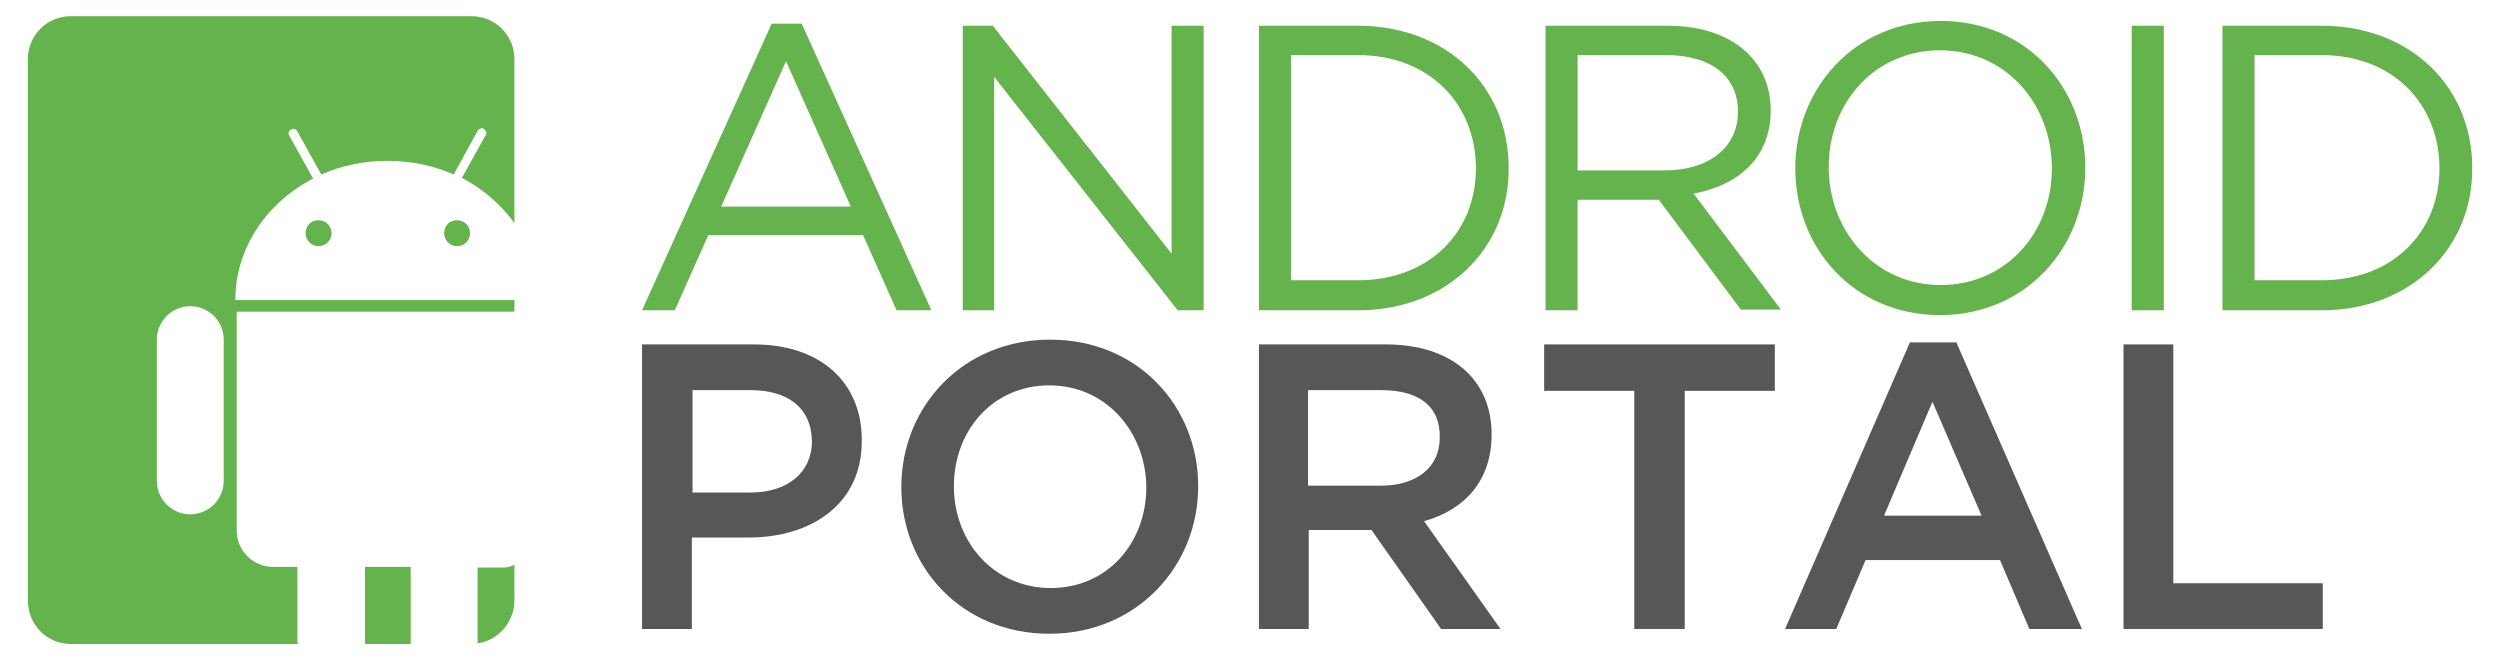 <?xml version="1.0" encoding="UTF-8" standalone="no"?>
<svg
   xmlns:dc="http://purl.org/dc/elements/1.1/"
   xmlns:cc="http://creativecommons.org/ns#"
   xmlns:rdf="http://www.w3.org/1999/02/22-rdf-syntax-ns#"
   xmlns:svg="http://www.w3.org/2000/svg"
   xmlns="http://www.w3.org/2000/svg"
   version="1.1"
   id="svg8821"
   viewBox="0 0 380 100"
   height="100"
   width="380">
  <defs
     id="defs8823" />
  <g
     transform="translate(0,-952.362)"
     id="layer1">
    <path
       id="path7040"
       style="fill:#65b34c;fill-opacity:1;fill-rule:nonzero;stroke:none"
       d="m 141.569,999.527 -5.29,0 -5.082,-11.41 -23.546,0 -5.082,11.41 -4.979,0 19.707,-43.564 4.564,0 19.709,43.564 z m -22.094,-37.859 -9.854,22.093 19.707,0 -9.854,-22.093 z" />
    <path
       id="path7042"
       style="fill:#65b34c;fill-opacity:1;fill-rule:nonzero;stroke:none"
       d="m 178.183,956.275 4.771,0 0,43.252 -3.941,0 -27.901,-35.474 0,35.474 -4.771,0 0,-43.252 4.564,0 27.175,34.644 0,-34.644 0.104,0 z" />
    <path
       id="path7044"
       style="fill:#65b34c;fill-opacity:1;fill-rule:nonzero;stroke:none"
       d="m 206.397,999.527 -15.04,0 0,-43.252 15.04,0 c 13.588,0 22.922,9.335 22.922,21.575 0.104,12.239 -9.335,21.677 -22.922,21.677 z m 0,-38.792 -10.165,0 0,34.229 10.165,0 c 10.891,0 17.944,-7.364 17.944,-17.011 0,-9.646 -6.949,-17.218 -17.944,-17.218 z" />
    <path
       id="path7046"
       style="fill:#65b34c;fill-opacity:1;fill-rule:nonzero;stroke:none"
       d="m 264.689,999.527 -12.55,-16.802 -12.344,0 0,16.802 -4.875,0 0,-43.252 18.567,0 c 9.543,0 15.661,5.082 15.661,12.861 0,7.261 -4.979,11.41 -11.72,12.655 l 13.276,17.633 -6.016,0 0,0.104 z m -11.512,-38.792 -13.381,0 0,17.529 13.277,0 c 6.43,0 11.098,-3.319 11.098,-8.92 0,-5.394 -4.045,-8.609 -10.994,-8.609 z" />
    <path
       id="path7048"
       style="fill:#65b34c;fill-opacity:1;fill-rule:nonzero;stroke:none"
       d="m 294.873,1000.253 c -13.172,0 -21.989,-10.269 -21.989,-22.301 0,-12.031 8.92,-22.404 22.093,-22.404 13.174,0 21.99,10.269 21.99,22.301 0,12.031 -8.92,22.404 -22.094,22.404 z m 0,-40.245 c -9.854,0 -16.906,7.883 -16.906,17.738 0,9.854 7.156,17.944 17.01,17.944 9.854,0 16.907,-7.883 16.907,-17.738 0,-9.854 -7.054,-17.944 -17.011,-17.944 z" />
    <path
       id="path7050"
       style="fill:#65b34c;fill-opacity:1;fill-rule:nonzero;stroke:none"
       d="m 324.02,999.527 4.875,0 0,-43.253 -4.875,0 0,43.253 z" />
    <path
       id="path7052"
       style="fill:#65b34c;fill-opacity:1;fill-rule:nonzero;stroke:none"
       d="m 352.855,999.527 -15.04,0 0,-43.252 15.04,0 c 13.588,0 22.924,9.335 22.924,21.575 0.102,12.239 -9.336,21.677 -22.924,21.677 z m 0,-38.792 -10.165,0 0,34.229 10.165,0 c 10.891,0 17.944,-7.364 17.944,-17.011 0,-9.646 -6.949,-17.218 -17.944,-17.218 z" />
    <path
       id="path7054"
       style="fill:#575757;fill-opacity:1;fill-rule:nonzero;stroke:none"
       d="m 113.77,1034.067 -8.609,0 0,13.9 -7.572,0 0,-43.254 17.011,0 c 10.061,0 16.389,5.705 16.389,14.521 0.104,9.75 -7.676,14.832 -17.219,14.832 z m 0.311,-22.404 -8.816,0 0,15.559 8.816,0 c 5.705,0 9.335,-3.112 9.335,-7.78 -0.104,-5.186 -3.734,-7.779 -9.335,-7.779 z" />
    <path
       id="path7056"
       style="fill:#575757;fill-opacity:1;fill-rule:nonzero;stroke:none"
       d="m 159.513,1048.693 c -13.276,0 -22.509,-10.061 -22.509,-22.301 0,-12.24 9.336,-22.405 22.613,-22.405 13.276,0 22.509,10.061 22.509,22.301 0,12.136 -9.336,22.405 -22.613,22.405 z m 0,-37.756 c -8.609,0 -14.521,6.846 -14.521,15.351 0,8.505 6.12,15.455 14.729,15.455 8.609,0 14.521,-6.846 14.521,-15.351 -0.104,-8.505 -6.224,-15.455 -14.729,-15.455 z" />
    <path
       id="path7058"
       style="fill:#575757;fill-opacity:1;fill-rule:nonzero;stroke:none"
       d="m 219.05,1047.967 -10.58,-15.04 -9.543,0 0,15.04 -7.571,0 0,-43.254 19.293,0 c 9.957,0 16.078,5.29 16.078,13.693 0,7.156 -4.253,11.512 -10.269,13.172 l 11.617,16.389 -9.025,0 z m -9.127,-36.304 -11.099,0 0,14.521 11.099,0 c 5.394,0 8.92,-2.8 8.92,-7.261 0.104,-4.875 -3.215,-7.26 -8.92,-7.26 z" />
    <path
       id="path7060"
       style="fill:#575757;fill-opacity:1;fill-rule:nonzero;stroke:none"
       d="m 256.08,1047.967 -7.675,0 0,-36.2 -13.693,0 0,-7.054 35.059,0 0,7.054 -13.691,0 0,36.2 z" />
    <path
       id="path7062"
       style="fill:#575757;fill-opacity:1;fill-rule:nonzero;stroke:none"
       d="m 316.448,1047.967 -7.986,0 -4.46,-10.476 -20.434,0 -4.46,10.476 -7.78,0 18.981,-43.565 7.054,0 19.085,43.565 z m -22.715,-34.54 -7.365,17.321 14.832,0 -7.468,-17.321 z" />
    <path
       id="path7064"
       style="fill:#575757;fill-opacity:1;fill-rule:nonzero;stroke:none"
       d="m 322.775,1004.713 7.571,0 0,36.304 22.716,0 0,6.95 -30.288,0 0,-43.254 z" />
    <path
       id="path7066"
       style="fill:#65b34c;fill-opacity:1;fill-rule:nonzero;stroke:none"
       d="m 67.509,987.807 c 0,1.036 0.83,1.97 1.971,1.97 1.038,0 1.97,-0.83 1.97,-1.97 0,-1.038 -0.829,-1.971 -1.97,-1.971 -1.141,0 -1.971,0.83 -1.971,1.971 z" />
    <path
       id="path7068"
       style="fill:#65b34c;fill-opacity:1;fill-rule:nonzero;stroke:none"
       d="m 45.209,1049.937 0,-11.409 -3.735,0 c -3.007,0 -5.497,-2.49 -5.497,-5.497 l 0,-33.296 42.216,0 0,-1.762 -42.424,0 c 0,-7.884 4.771,-14.834 11.825,-18.464 l -3.63,-6.535 c -0.207,-0.31 -0.104,-0.725 0.311,-0.932 0.311,-0.207 0.726,-0.104 0.934,0.311 l 3.63,6.534 c 3.007,-1.347 6.431,-2.074 10.061,-2.074 3.63,0 7.053,0.726 10.061,2.074 l 3.63,-6.638 c 0.207,-0.311 0.623,-0.519 0.934,-0.311 0.311,0.207 0.519,0.623 0.311,0.932 l -3.63,6.535 c 3.215,1.66 5.911,4.045 7.986,6.846 l 0,-24.894 c 0,-3.631 -2.904,-6.535 -6.535,-6.535 l -60.886,0 c -3.63,0 -6.534,2.904 -6.534,6.535 l 0,82.254 c 0,3.734 2.904,6.638 6.534,6.638 l 34.541,0 c -0.104,-0.104 -0.104,-0.207 -0.104,-0.311 z m -11.203,-24.479 c 0,2.801 -2.283,5.082 -5.082,5.082 -2.801,0 -5.082,-2.281 -5.082,-5.082 l 0,-21.471 c 0,-2.8 2.281,-5.083 5.082,-5.083 2.8,0 5.082,2.283 5.082,5.083 l 0,21.471 z" />
    <path
       id="path7070"
       style="fill:#65b34c;fill-opacity:1;fill-rule:nonzero;stroke:none"
       d="m 46.453,987.807 c 0,1.036 0.83,1.97 1.971,1.97 1.038,0 1.971,-0.83 1.971,-1.97 0,-1.038 -0.83,-1.971 -1.971,-1.971 -1.141,0 -1.971,0.83 -1.971,1.971 z" />
    <path
       id="path7072"
       style="fill:#65b34c;fill-opacity:1;fill-rule:nonzero;stroke:none"
       d="m 76.325,1038.632 -3.734,0 0,11.305 c 0,0.104 0,0.104 0,0.207 3.112,-0.415 5.601,-3.215 5.601,-6.534 l 0,-5.394 c -0.623,0.311 -1.141,0.415 -1.867,0.415 z" />
    <path
       id="path7074"
       style="fill:#65b34c;fill-opacity:1;fill-rule:nonzero;stroke:none"
       d="m 62.427,1050.248 0,-11.72 -6.949,0 0,11.409 c 0,0.104 0,0.207 0,0.311 l 6.949,0 z" />
  </g>
</svg>
